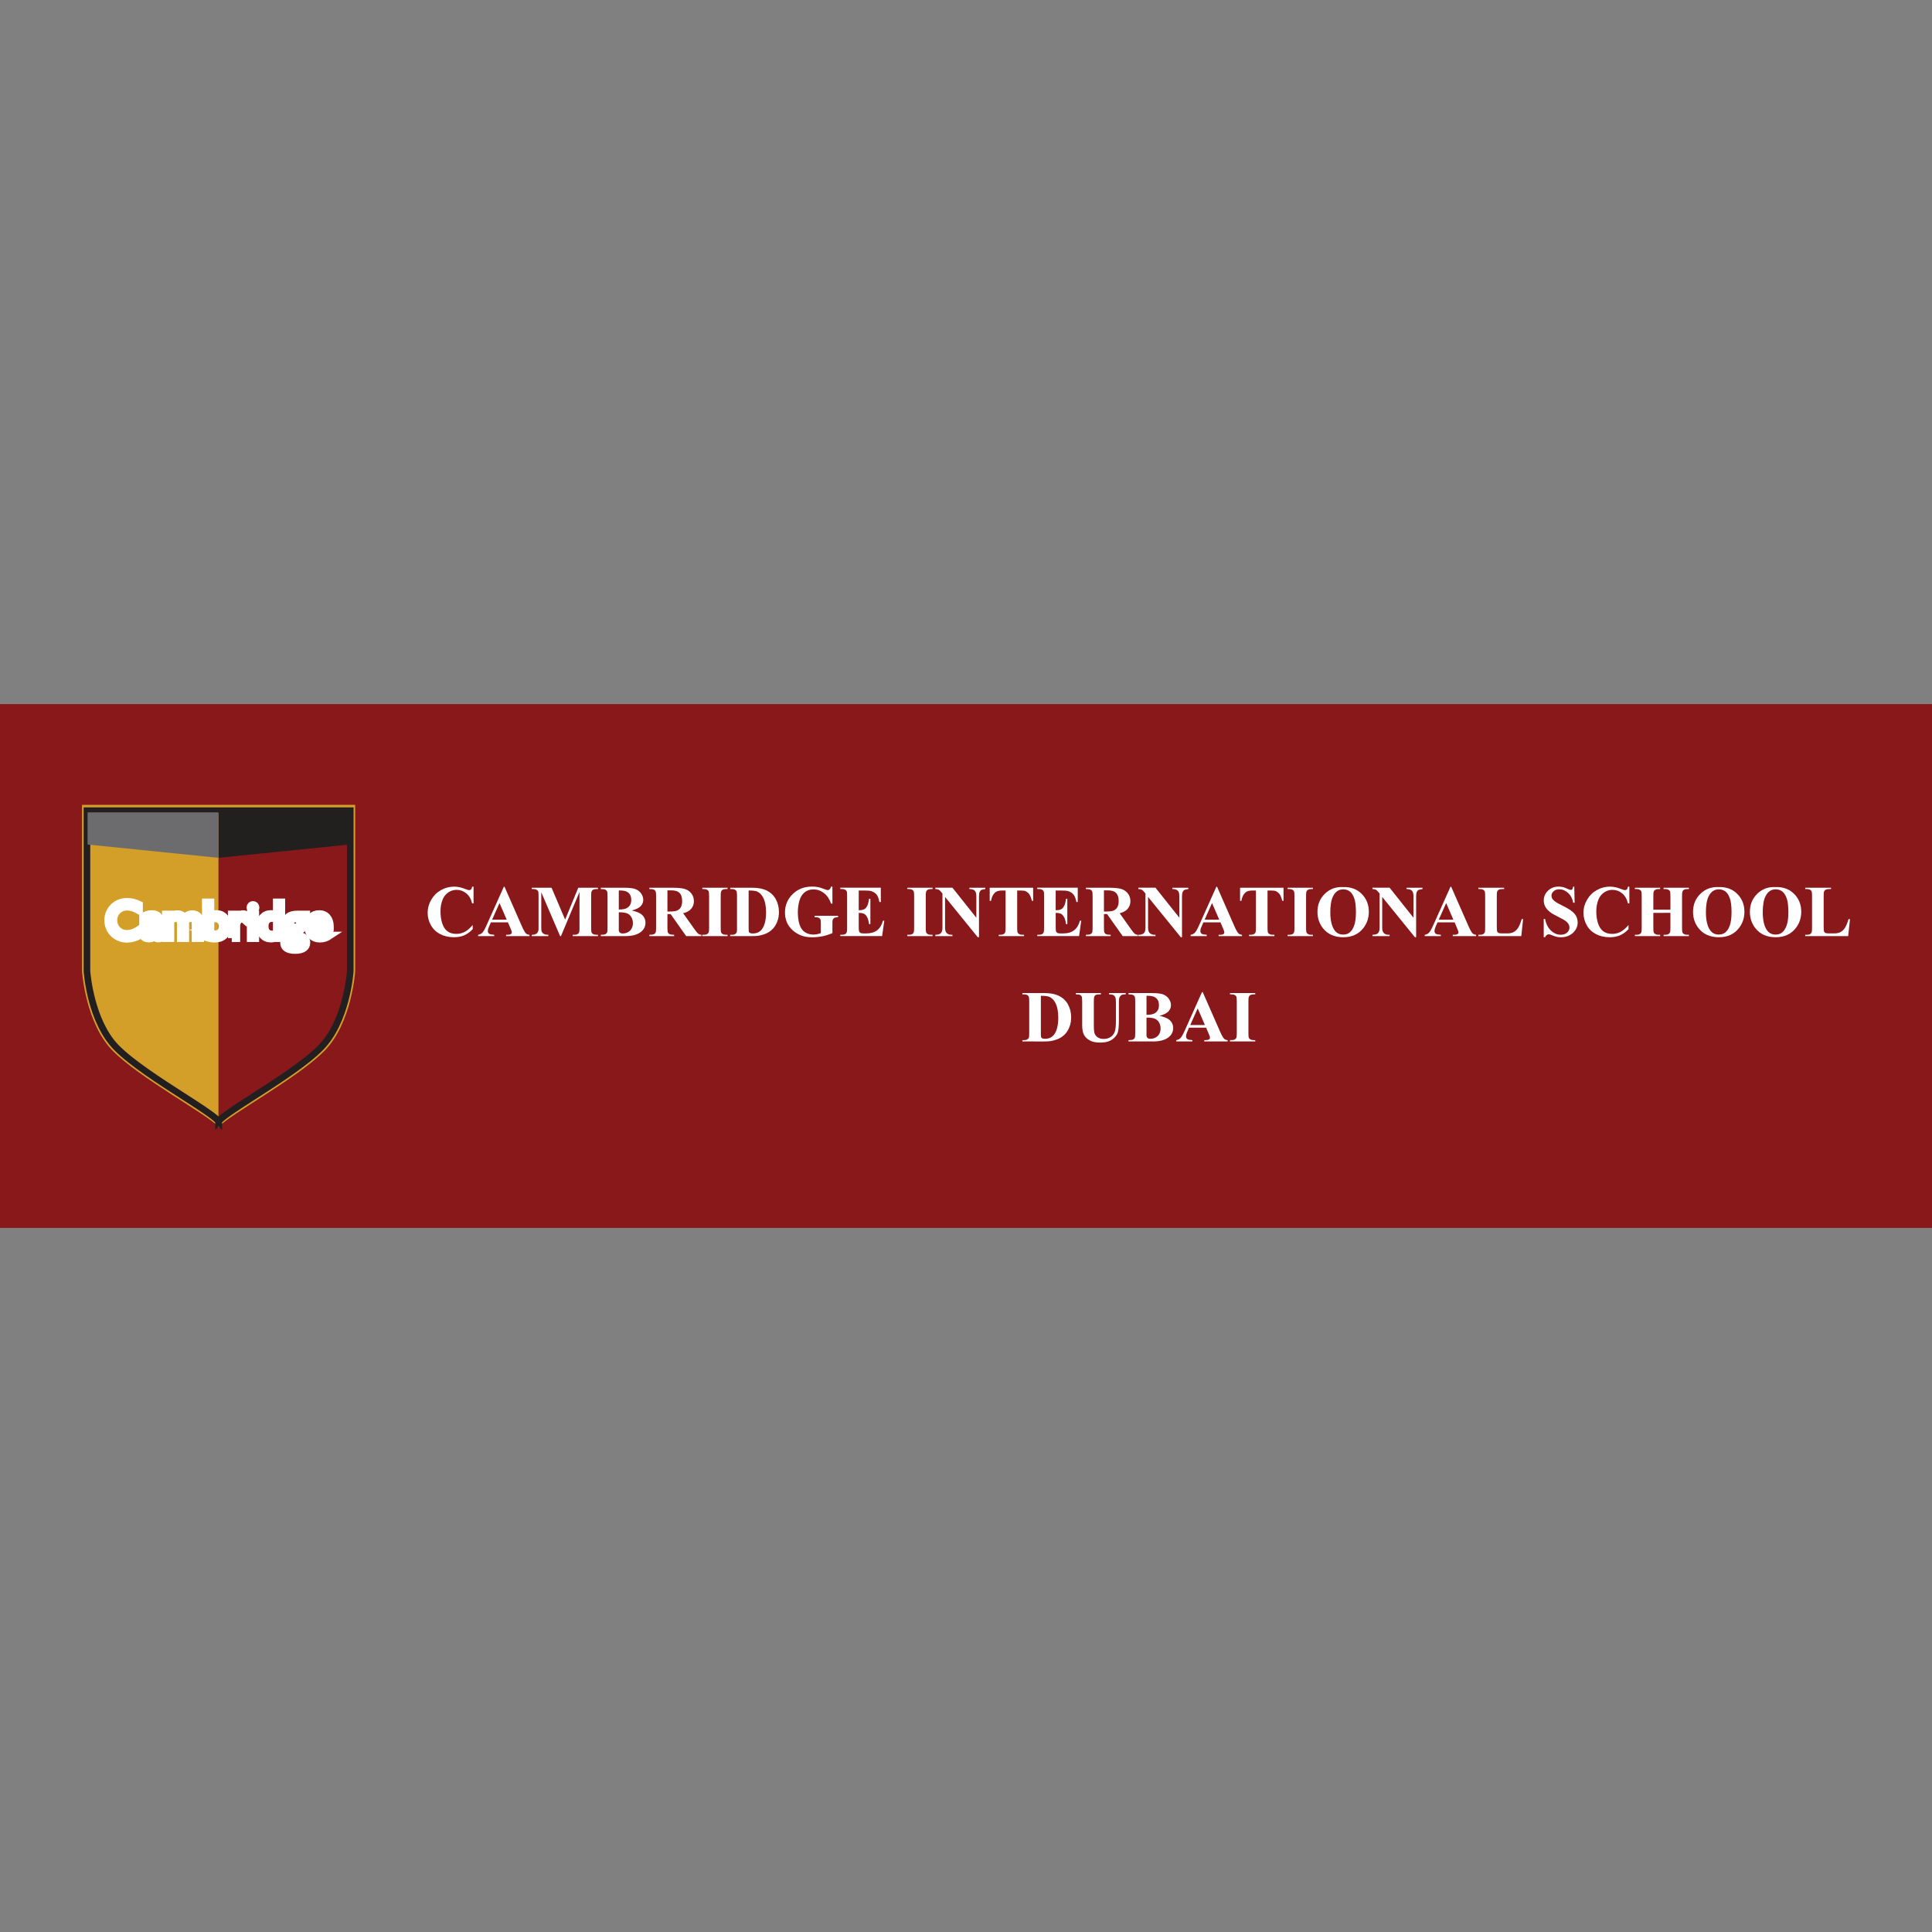<?xml version="1.0" encoding="utf-8"?>
<!-- Generator: Adobe Illustrator 16.0.0, SVG Export Plug-In . SVG Version: 6.00 Build 0)  -->
<!DOCTYPE svg PUBLIC "-//W3C//DTD SVG 1.1//EN" "http://www.w3.org/Graphics/SVG/1.1/DTD/svg11.dtd">
<svg version="1.1" id="Layer_1" xmlns="http://www.w3.org/2000/svg" xmlns:xlink="http://www.w3.org/1999/xlink" x="0px" y="0px"
	 width="250px" height="250px" viewBox="0 0 250 250" enable-background="new 0 0 250 250" xml:space="preserve">
<rect x="0" y="0" width="250" height="250" fill="#808080" stroke="none"/>
<g>
	<rect y="91.112" fill="#89181B" width="250" height="67.776"/>
	<g>
		<g>
			<g>
				<path fill="#FFFFFF" d="M61.276,114.729v2.171h-0.18c-0.135-0.566-0.389-1-0.759-1.302c-0.369-0.302-0.786-0.452-1.254-0.452
					c-0.391,0-0.75,0.112-1.076,0.336c-0.326,0.226-0.564,0.521-0.717,0.883c-0.192,0.464-0.29,0.983-0.29,1.552
					c0,0.56,0.071,1.071,0.212,1.531c0.143,0.459,0.364,0.807,0.665,1.042c0.301,0.236,0.694,0.354,1.173,0.354
					c0.395,0,0.754-0.088,1.083-0.259c0.328-0.174,0.673-0.469,1.036-0.89v0.538c-0.35,0.366-0.715,0.633-1.096,0.797
					c-0.379,0.164-0.824,0.248-1.331,0.248c-0.669,0-1.262-0.133-1.78-0.402c-0.521-0.269-0.919-0.652-1.202-1.154
					c-0.281-0.502-0.421-1.036-0.421-1.602c0-0.598,0.154-1.164,0.466-1.7c0.314-0.536,0.736-0.95,1.267-1.247
					c0.531-0.295,1.095-0.443,1.692-0.443c0.44,0,0.904,0.095,1.395,0.286c0.282,0.112,0.463,0.167,0.539,0.167
					c0.1,0,0.185-0.033,0.258-0.107c0.072-0.074,0.12-0.188,0.141-0.345H61.276z"/>
				<path fill="#FFFFFF" d="M65.728,119.352h-2.212l-0.262,0.609c-0.088,0.202-0.131,0.371-0.131,0.502
					c0,0.176,0.071,0.305,0.212,0.388c0.083,0.05,0.288,0.086,0.614,0.112v0.169h-2.082v-0.169c0.226-0.033,0.408-0.128,0.556-0.278
					c0.144-0.155,0.321-0.469,0.533-0.945l2.24-4.997h0.088l2.257,5.134c0.217,0.486,0.393,0.793,0.53,0.919
					c0.107,0.098,0.254,0.15,0.444,0.167v0.169h-3.029v-0.169h0.124c0.243,0,0.415-0.033,0.515-0.102
					c0.067-0.048,0.1-0.119,0.1-0.212c0-0.055-0.007-0.112-0.026-0.171c-0.006-0.029-0.052-0.143-0.138-0.345L65.728,119.352z
					 M65.57,119.009l-0.934-2.154l-0.959,2.154H65.57z"/>
				<path fill="#FFFFFF" d="M73.129,119.001l1.698-4.129h2.549v0.171h-0.203c-0.185,0-0.332,0.033-0.444,0.097
					c-0.074,0.043-0.138,0.117-0.183,0.217c-0.035,0.074-0.051,0.267-0.051,0.576v4.13c0,0.319,0.016,0.519,0.051,0.6
					c0.033,0.081,0.102,0.15,0.207,0.209c0.104,0.06,0.244,0.09,0.42,0.09h0.203v0.169h-3.268v-0.169h0.202
					c0.185,0,0.331-0.031,0.442-0.098c0.076-0.042,0.14-0.116,0.186-0.221c0.033-0.074,0.049-0.269,0.049-0.581v-4.642l-2.397,5.71
					h-0.112l-2.438-5.67v4.411c0,0.307,0.007,0.497,0.022,0.569c0.04,0.152,0.128,0.278,0.261,0.376
					c0.134,0.095,0.346,0.145,0.631,0.145v0.169h-2.143v-0.169h0.064c0.139,0.002,0.267-0.021,0.389-0.066
					c0.12-0.05,0.21-0.112,0.271-0.193c0.063-0.079,0.11-0.193,0.146-0.338c0.005-0.034,0.007-0.19,0.007-0.469v-3.963
					c0-0.314-0.015-0.514-0.05-0.593s-0.104-0.147-0.207-0.207c-0.104-0.06-0.245-0.09-0.421-0.09h-0.198v-0.171h2.56
					L73.129,119.001z"/>
				<path fill="#FFFFFF" d="M81.754,117.814c0.594,0.138,1.01,0.307,1.249,0.504c0.346,0.279,0.52,0.641,0.52,1.088
					c0,0.471-0.19,0.862-0.569,1.169c-0.467,0.371-1.14,0.557-2.026,0.557h-3.182v-0.169c0.289,0,0.485-0.028,0.588-0.081
					c0.104-0.055,0.176-0.124,0.218-0.211c0.042-0.083,0.063-0.298,0.063-0.636v-4.063c0-0.338-0.021-0.552-0.063-0.638
					c-0.042-0.088-0.115-0.159-0.22-0.212c-0.105-0.052-0.3-0.078-0.586-0.078v-0.171h3.002c0.718,0,1.225,0.064,1.523,0.192
					c0.299,0.126,0.533,0.319,0.707,0.571c0.172,0.255,0.259,0.524,0.259,0.812c0,0.3-0.111,0.571-0.328,0.804
					C82.687,117.488,82.305,117.676,81.754,117.814z M80.072,118.049v2.009l-0.005,0.229c0,0.167,0.044,0.292,0.127,0.378
					c0.085,0.083,0.211,0.126,0.376,0.126c0.248,0,0.474-0.055,0.683-0.164c0.207-0.109,0.366-0.267,0.477-0.474
					c0.111-0.209,0.167-0.44,0.167-0.695c0-0.295-0.068-0.554-0.203-0.788c-0.138-0.233-0.323-0.395-0.559-0.488
					C80.896,118.09,80.544,118.045,80.072,118.049z M80.072,117.69c0.437,0,0.76-0.05,0.967-0.147
					c0.208-0.1,0.367-0.238,0.479-0.417c0.11-0.179,0.165-0.407,0.165-0.683c0-0.276-0.053-0.505-0.162-0.681
					c-0.109-0.179-0.267-0.312-0.469-0.405c-0.204-0.093-0.53-0.138-0.979-0.133V117.69z"/>
				<path fill="#FFFFFF" d="M86.365,118.28v1.754c0,0.338,0.021,0.552,0.063,0.64c0.04,0.086,0.114,0.157,0.219,0.209
					c0.103,0.05,0.3,0.079,0.586,0.079v0.169h-3.204v-0.169c0.289,0,0.485-0.028,0.589-0.081c0.103-0.055,0.175-0.124,0.216-0.211
					c0.043-0.083,0.064-0.298,0.064-0.636v-4.063c0-0.338-0.021-0.552-0.064-0.638c-0.041-0.088-0.114-0.159-0.218-0.212
					c-0.106-0.052-0.302-0.078-0.587-0.078v-0.171h2.907c0.759,0,1.313,0.052,1.663,0.157c0.352,0.105,0.638,0.3,0.859,0.581
					c0.223,0.281,0.332,0.612,0.332,0.99c0,0.461-0.166,0.842-0.498,1.145c-0.213,0.19-0.511,0.336-0.893,0.429l1.507,2.119
					c0.196,0.276,0.337,0.445,0.42,0.514c0.126,0.096,0.271,0.148,0.438,0.157v0.169h-1.971l-2.018-2.852H86.365z M86.365,115.21
					v2.742h0.264c0.427,0,0.747-0.038,0.961-0.117c0.21-0.079,0.379-0.222,0.5-0.426s0.181-0.471,0.181-0.8
					c0-0.479-0.109-0.831-0.333-1.059c-0.224-0.226-0.583-0.34-1.078-0.34H86.365z"/>
				<path fill="#FFFFFF" d="M94.146,120.963v0.169h-3.273v-0.169h0.206c0.183,0,0.327-0.031,0.439-0.098
					c0.081-0.042,0.141-0.116,0.185-0.221c0.034-0.074,0.053-0.269,0.053-0.581v-4.121c0-0.319-0.019-0.519-0.053-0.6
					c-0.033-0.079-0.103-0.15-0.206-0.209c-0.103-0.06-0.24-0.09-0.418-0.09h-0.206v-0.171h3.273v0.171h-0.21
					c-0.181,0-0.326,0.033-0.438,0.097c-0.08,0.043-0.143,0.117-0.189,0.222c-0.033,0.074-0.051,0.267-0.051,0.581v4.121
					c0,0.319,0.018,0.519,0.055,0.6c0.034,0.081,0.103,0.15,0.207,0.209c0.103,0.06,0.242,0.09,0.416,0.09H94.146z"/>
				<path fill="#FFFFFF" d="M94.485,121.132v-0.169h0.209c0.182,0,0.322-0.028,0.418-0.085c0.097-0.057,0.169-0.133,0.214-0.233
					c0.028-0.064,0.043-0.259,0.043-0.581v-4.121c0-0.319-0.02-0.519-0.05-0.6c-0.036-0.079-0.104-0.15-0.207-0.209
					c-0.105-0.06-0.243-0.09-0.418-0.09h-0.209v-0.171h2.804c0.748,0,1.35,0.102,1.804,0.305c0.559,0.25,0.979,0.628,1.268,1.13
					c0.288,0.507,0.434,1.078,0.434,1.714c0,0.44-0.071,0.847-0.214,1.216c-0.142,0.371-0.324,0.678-0.548,0.919
					c-0.226,0.243-0.486,0.436-0.778,0.583c-0.296,0.145-0.653,0.259-1.079,0.34c-0.188,0.036-0.482,0.052-0.886,0.052H94.485z
					 M96.873,115.229v4.884c0,0.259,0.012,0.417,0.038,0.474c0.022,0.06,0.064,0.105,0.124,0.136
					c0.082,0.045,0.202,0.069,0.36,0.069c0.515,0,0.906-0.174,1.176-0.526c0.37-0.474,0.556-1.209,0.556-2.207
					c0-0.805-0.126-1.445-0.381-1.926c-0.198-0.376-0.457-0.631-0.77-0.766C97.756,115.271,97.388,115.224,96.873,115.229z"/>
				<path fill="#FFFFFF" d="M107.713,114.729v2.207h-0.169c-0.207-0.602-0.517-1.062-0.928-1.376
					c-0.415-0.314-0.864-0.471-1.354-0.471c-0.467,0-0.857,0.133-1.167,0.395c-0.312,0.264-0.53,0.631-0.661,1.102
					c-0.129,0.472-0.193,0.955-0.193,1.45c0,0.6,0.07,1.126,0.212,1.581c0.143,0.45,0.371,0.783,0.686,0.995s0.69,0.321,1.124,0.321
					c0.152,0,0.306-0.019,0.464-0.05c0.159-0.033,0.321-0.078,0.489-0.14v-1.302c0-0.245-0.018-0.407-0.053-0.479
					c-0.032-0.071-0.104-0.138-0.209-0.197c-0.107-0.057-0.234-0.086-0.387-0.086h-0.161v-0.171h3.043v0.171
					c-0.23,0.015-0.393,0.045-0.48,0.093c-0.093,0.05-0.163,0.128-0.214,0.238c-0.026,0.06-0.041,0.202-0.041,0.431v1.302
					c-0.399,0.178-0.816,0.312-1.247,0.402c-0.434,0.09-0.881,0.138-1.346,0.138c-0.594,0-1.088-0.081-1.48-0.243
					c-0.394-0.162-0.739-0.374-1.039-0.638c-0.3-0.262-0.533-0.56-0.704-0.888c-0.215-0.426-0.322-0.899-0.322-1.428
					c0-0.94,0.331-1.735,0.993-2.385c0.66-0.65,1.492-0.976,2.496-0.976c0.313,0,0.591,0.026,0.841,0.074
					c0.136,0.026,0.354,0.095,0.656,0.212c0.305,0.114,0.485,0.171,0.541,0.171c0.086,0,0.164-0.031,0.238-0.093
					c0.073-0.064,0.142-0.183,0.204-0.359H107.713z"/>
				<path fill="#FFFFFF" d="M111.12,115.233v2.547h0.125c0.397,0,0.686-0.124,0.864-0.374c0.179-0.248,0.293-0.616,0.341-1.102
					h0.176v3.278h-0.176c-0.035-0.357-0.113-0.65-0.233-0.878c-0.117-0.229-0.255-0.381-0.412-0.459s-0.386-0.117-0.685-0.117v1.764
					c0,0.345,0.016,0.554,0.046,0.63c0.029,0.079,0.082,0.141,0.163,0.19c0.079,0.05,0.209,0.074,0.388,0.074h0.374
					c0.585,0,1.052-0.136,1.406-0.405c0.352-0.271,0.604-0.686,0.757-1.238h0.174l-0.283,1.987h-5.41v-0.169h0.207
					c0.184,0,0.328-0.031,0.44-0.098c0.078-0.042,0.139-0.116,0.185-0.221c0.032-0.074,0.051-0.269,0.051-0.581v-4.121
					c0-0.283-0.01-0.457-0.024-0.521c-0.031-0.107-0.087-0.19-0.171-0.25c-0.119-0.086-0.277-0.128-0.48-0.128h-0.207v-0.171h5.241
					v1.852h-0.178c-0.089-0.452-0.213-0.776-0.376-0.974c-0.161-0.197-0.389-0.343-0.684-0.436
					c-0.174-0.055-0.498-0.081-0.972-0.081H111.12z"/>
				<path fill="#FFFFFF" d="M120.679,120.963v0.169h-3.274v-0.169h0.206c0.184,0,0.33-0.031,0.44-0.098
					c0.081-0.042,0.142-0.116,0.185-0.221c0.034-0.074,0.051-0.269,0.051-0.581v-4.121c0-0.319-0.017-0.519-0.051-0.6
					c-0.034-0.079-0.104-0.15-0.205-0.209c-0.104-0.06-0.241-0.09-0.42-0.09h-0.206v-0.171h3.274v0.171h-0.21
					c-0.181,0-0.327,0.033-0.438,0.097c-0.078,0.043-0.142,0.117-0.189,0.222c-0.031,0.074-0.049,0.267-0.049,0.581v4.121
					c0,0.319,0.018,0.519,0.053,0.6c0.034,0.081,0.104,0.15,0.207,0.209c0.104,0.06,0.243,0.09,0.417,0.09H120.679z"/>
				<path fill="#FFFFFF" d="M123.248,114.872l3.091,3.884v-2.692c0-0.376-0.055-0.631-0.162-0.762
					c-0.149-0.179-0.396-0.264-0.743-0.259v-0.171h2.066v0.171c-0.264,0.036-0.441,0.078-0.531,0.133
					c-0.091,0.052-0.162,0.14-0.213,0.262c-0.051,0.121-0.076,0.331-0.076,0.626v5.213h-0.157l-4.233-5.213v3.98
					c0,0.359,0.082,0.602,0.247,0.728c0.163,0.129,0.354,0.19,0.565,0.19h0.146v0.169h-2.22v-0.169
					c0.346-0.002,0.586-0.074,0.72-0.214c0.136-0.138,0.204-0.374,0.204-0.705v-4.418l-0.134-0.167
					c-0.133-0.167-0.25-0.276-0.351-0.329c-0.102-0.052-0.249-0.081-0.439-0.088v-0.171H123.248z"/>
				<path fill="#FFFFFF" d="M133.687,114.872v1.694h-0.164c-0.099-0.39-0.208-0.671-0.328-0.842
					c-0.119-0.171-0.284-0.307-0.495-0.41c-0.117-0.055-0.32-0.081-0.612-0.081h-0.466v4.83c0,0.319,0.017,0.519,0.052,0.6
					c0.036,0.081,0.105,0.15,0.207,0.209c0.105,0.06,0.244,0.09,0.424,0.09h0.207v0.169h-3.277v-0.169h0.207
					c0.181,0,0.328-0.031,0.438-0.098c0.081-0.042,0.145-0.116,0.192-0.221c0.032-0.074,0.049-0.269,0.049-0.581v-4.83h-0.45
					c-0.424,0-0.729,0.088-0.921,0.267c-0.267,0.25-0.436,0.605-0.507,1.066h-0.176v-1.694H133.687z"/>
				<path fill="#FFFFFF" d="M136.605,115.233v2.547h0.125c0.398,0,0.687-0.124,0.862-0.374c0.18-0.248,0.295-0.616,0.344-1.102
					h0.174v3.278h-0.174c-0.036-0.357-0.115-0.65-0.234-0.878s-0.256-0.381-0.414-0.459c-0.157-0.079-0.383-0.117-0.683-0.117v1.764
					c0,0.345,0.015,0.554,0.045,0.63c0.029,0.079,0.083,0.141,0.164,0.19c0.079,0.05,0.21,0.074,0.388,0.074h0.374
					c0.586,0,1.052-0.136,1.405-0.405c0.353-0.271,0.605-0.686,0.76-1.238h0.17l-0.28,1.987h-5.413v-0.169h0.209
					c0.182,0,0.329-0.031,0.439-0.098c0.079-0.042,0.14-0.116,0.185-0.221c0.033-0.074,0.05-0.269,0.05-0.581v-4.121
					c0-0.283-0.007-0.457-0.023-0.521c-0.03-0.107-0.087-0.19-0.169-0.25c-0.118-0.086-0.278-0.128-0.481-0.128h-0.209v-0.171h5.241
					v1.852h-0.176c-0.088-0.452-0.215-0.776-0.376-0.974c-0.162-0.197-0.389-0.343-0.686-0.436
					c-0.172-0.055-0.495-0.081-0.971-0.081H136.605z"/>
				<path fill="#FFFFFF" d="M142.849,118.28v1.754c0,0.338,0.021,0.552,0.062,0.64c0.043,0.086,0.116,0.157,0.221,0.209
					c0.104,0.05,0.3,0.079,0.587,0.079v0.169h-3.205v-0.169c0.289,0,0.484-0.028,0.589-0.081c0.103-0.055,0.175-0.124,0.217-0.211
					c0.041-0.083,0.063-0.298,0.063-0.636v-4.063c0-0.338-0.021-0.552-0.063-0.638c-0.042-0.088-0.114-0.159-0.219-0.212
					c-0.105-0.052-0.301-0.078-0.587-0.078v-0.171h2.907c0.758,0,1.312,0.052,1.664,0.157c0.35,0.105,0.638,0.3,0.856,0.581
					c0.224,0.281,0.332,0.612,0.332,0.99c0,0.461-0.164,0.842-0.496,1.145c-0.212,0.19-0.511,0.336-0.893,0.429l1.507,2.119
					c0.195,0.276,0.336,0.445,0.42,0.514c0.125,0.096,0.271,0.148,0.438,0.157v0.169h-1.973l-2.018-2.852H142.849z M142.849,115.21
					v2.742h0.262c0.429,0,0.75-0.038,0.963-0.117c0.211-0.079,0.377-0.222,0.5-0.426c0.122-0.205,0.182-0.471,0.182-0.8
					c0-0.479-0.111-0.831-0.333-1.059c-0.224-0.226-0.584-0.34-1.079-0.34H142.849z"/>
				<path fill="#FFFFFF" d="M149.52,114.872l3.09,3.884v-2.692c0-0.376-0.055-0.631-0.161-0.762
					c-0.149-0.179-0.397-0.264-0.744-0.259v-0.171h2.067v0.171c-0.264,0.036-0.441,0.078-0.533,0.133
					c-0.091,0.052-0.161,0.14-0.212,0.262c-0.051,0.121-0.076,0.331-0.076,0.626v5.213h-0.156l-4.235-5.213v3.98
					c0,0.359,0.082,0.602,0.248,0.728c0.164,0.129,0.354,0.19,0.566,0.19h0.146v0.169h-2.22v-0.169
					c0.343-0.002,0.583-0.074,0.719-0.214c0.137-0.138,0.205-0.374,0.205-0.705v-4.418l-0.135-0.167
					c-0.132-0.167-0.249-0.276-0.352-0.329c-0.1-0.052-0.247-0.081-0.438-0.088v-0.171H149.52z"/>
				<path fill="#FFFFFF" d="M157.928,119.352h-2.211l-0.262,0.609c-0.089,0.202-0.131,0.371-0.131,0.502
					c0,0.176,0.071,0.305,0.211,0.388c0.084,0.05,0.288,0.086,0.614,0.112v0.169h-2.081v-0.169c0.225-0.033,0.408-0.128,0.553-0.278
					c0.146-0.155,0.324-0.469,0.536-0.945l2.24-4.997h0.088l2.256,5.134c0.215,0.486,0.394,0.793,0.531,0.919
					c0.104,0.098,0.252,0.15,0.442,0.167v0.169h-3.027v-0.169h0.124c0.243,0,0.414-0.033,0.512-0.102
					c0.068-0.048,0.103-0.119,0.103-0.212c0-0.055-0.009-0.112-0.028-0.171c-0.006-0.029-0.052-0.143-0.137-0.345L157.928,119.352z
					 M157.771,119.009l-0.933-2.154l-0.961,2.154H157.771z"/>
				<path fill="#FFFFFF" d="M166.085,114.872v1.694h-0.165c-0.099-0.39-0.209-0.671-0.327-0.842
					c-0.121-0.171-0.286-0.307-0.495-0.41c-0.117-0.055-0.321-0.081-0.613-0.081h-0.468v4.83c0,0.319,0.019,0.519,0.053,0.6
					c0.038,0.081,0.104,0.15,0.209,0.209c0.103,0.06,0.243,0.09,0.422,0.09h0.207v0.169h-3.277v-0.169h0.208
					c0.182,0,0.329-0.031,0.438-0.098c0.08-0.042,0.143-0.116,0.19-0.221c0.032-0.074,0.05-0.269,0.05-0.581v-4.83h-0.452
					c-0.422,0-0.729,0.088-0.919,0.267c-0.268,0.25-0.438,0.605-0.507,1.066h-0.176v-1.694H166.085z"/>
				<path fill="#FFFFFF" d="M169.889,120.963v0.169h-3.272v-0.169h0.208c0.182,0,0.327-0.031,0.439-0.098
					c0.078-0.042,0.14-0.116,0.185-0.221c0.034-0.074,0.051-0.269,0.051-0.581v-4.121c0-0.319-0.017-0.519-0.051-0.6
					c-0.035-0.079-0.103-0.15-0.206-0.209c-0.103-0.06-0.243-0.09-0.418-0.09h-0.208v-0.171h3.272v0.171h-0.206
					c-0.182,0-0.327,0.033-0.438,0.097c-0.081,0.043-0.144,0.117-0.188,0.222c-0.036,0.074-0.053,0.267-0.053,0.581v4.121
					c0,0.319,0.019,0.519,0.053,0.6c0.037,0.081,0.107,0.15,0.21,0.209c0.102,0.06,0.242,0.09,0.417,0.09H169.889z"/>
				<path fill="#FFFFFF" d="M173.759,114.784c0.998-0.036,1.807,0.255,2.433,0.874c0.622,0.619,0.934,1.393,0.934,2.323
					c0,0.792-0.233,1.493-0.697,2.097c-0.617,0.8-1.485,1.2-2.607,1.2c-1.128,0-1.999-0.383-2.615-1.145
					c-0.485-0.604-0.729-1.319-0.729-2.147c0-0.931,0.316-1.705,0.948-2.326C172.059,115.041,172.836,114.748,173.759,114.784z
					 M173.813,115.079c-0.572,0-1.008,0.295-1.307,0.878c-0.242,0.481-0.365,1.171-0.365,2.069c0,1.069,0.189,1.859,0.565,2.368
					c0.261,0.357,0.629,0.538,1.099,0.538c0.317,0,0.582-0.079,0.794-0.233c0.271-0.197,0.481-0.512,0.632-0.942
					c0.151-0.433,0.226-0.998,0.226-1.692c0-0.829-0.076-1.45-0.229-1.859c-0.154-0.409-0.35-0.7-0.59-0.871
					C174.399,115.165,174.126,115.079,173.813,115.079z"/>
				<path fill="#FFFFFF" d="M179.817,114.872l3.087,3.884v-2.692c0-0.376-0.053-0.631-0.161-0.762
					c-0.148-0.179-0.396-0.264-0.743-0.259v-0.171h2.068v0.171c-0.265,0.036-0.443,0.078-0.533,0.133
					c-0.091,0.052-0.162,0.14-0.212,0.262c-0.051,0.121-0.076,0.331-0.076,0.626v5.213h-0.157l-4.234-5.213v3.98
					c0,0.359,0.081,0.602,0.247,0.728c0.165,0.129,0.353,0.19,0.565,0.19h0.149v0.169h-2.223v-0.169
					c0.346-0.002,0.585-0.074,0.721-0.214c0.136-0.138,0.204-0.374,0.204-0.705v-4.418l-0.136-0.167
					c-0.131-0.167-0.247-0.276-0.35-0.329s-0.249-0.081-0.439-0.088v-0.171H179.817z"/>
				<path fill="#FFFFFF" d="M188.225,119.352h-2.212l-0.264,0.609c-0.086,0.202-0.129,0.371-0.129,0.502
					c0,0.176,0.07,0.305,0.212,0.388c0.083,0.05,0.288,0.086,0.614,0.112v0.169h-2.083v-0.169c0.227-0.033,0.409-0.128,0.555-0.278
					c0.146-0.155,0.322-0.469,0.535-0.945l2.239-4.997h0.089l2.257,5.134c0.215,0.486,0.393,0.793,0.53,0.919
					c0.105,0.098,0.253,0.15,0.443,0.167v0.169h-3.028v-0.169h0.124c0.243,0,0.414-0.033,0.513-0.102
					c0.068-0.048,0.102-0.119,0.102-0.212c0-0.055-0.009-0.112-0.028-0.171c-0.005-0.029-0.05-0.143-0.137-0.345L188.225,119.352z
					 M188.067,119.009l-0.935-2.154l-0.96,2.154H188.067z"/>
				<path fill="#FFFFFF" d="M197.089,118.935l-0.236,2.197h-5.558v-0.169h0.208c0.18,0,0.325-0.031,0.437-0.098
					c0.081-0.042,0.141-0.116,0.185-0.221c0.035-0.074,0.053-0.269,0.053-0.581v-4.121c0-0.319-0.018-0.519-0.053-0.6
					c-0.033-0.079-0.101-0.15-0.206-0.209c-0.102-0.06-0.24-0.09-0.415-0.09h-0.208v-0.171h3.337v0.171h-0.272
					c-0.182,0-0.327,0.033-0.438,0.097c-0.081,0.043-0.145,0.117-0.19,0.222c-0.034,0.074-0.049,0.267-0.049,0.581v3.989
					c0,0.322,0.018,0.524,0.055,0.612c0.035,0.088,0.108,0.155,0.216,0.198c0.076,0.026,0.263,0.041,0.56,0.041h0.521
					c0.331,0,0.609-0.057,0.829-0.176c0.223-0.117,0.415-0.3,0.578-0.552c0.159-0.252,0.313-0.626,0.459-1.119H197.089z"/>
				<path fill="#FFFFFF" d="M203.708,114.729l0.051,2.087h-0.188c-0.089-0.523-0.31-0.942-0.657-1.264
					c-0.353-0.317-0.726-0.476-1.135-0.476c-0.314,0-0.563,0.083-0.746,0.252c-0.182,0.167-0.273,0.359-0.273,0.578
					c0,0.138,0.032,0.262,0.097,0.369c0.089,0.145,0.231,0.288,0.43,0.428c0.145,0.103,0.479,0.283,1.002,0.541
					c0.733,0.359,1.226,0.702,1.48,1.021s0.381,0.686,0.381,1.097c0,0.526-0.205,0.976-0.614,1.352
					c-0.407,0.378-0.926,0.566-1.553,0.566c-0.196,0-0.383-0.021-0.559-0.059c-0.175-0.043-0.396-0.117-0.662-0.229
					c-0.146-0.062-0.269-0.093-0.361-0.093c-0.081,0-0.167,0.031-0.255,0.093c-0.089,0.062-0.162,0.157-0.217,0.283h-0.171v-2.364
					h0.171c0.135,0.664,0.396,1.171,0.781,1.521c0.387,0.35,0.805,0.523,1.252,0.523c0.343,0,0.617-0.095,0.823-0.281
					c0.202-0.188,0.305-0.407,0.305-0.657c0-0.147-0.038-0.291-0.116-0.429c-0.079-0.14-0.197-0.271-0.358-0.395
					c-0.161-0.126-0.441-0.288-0.851-0.488c-0.569-0.281-0.979-0.517-1.228-0.714c-0.249-0.197-0.441-0.419-0.574-0.662
					c-0.134-0.243-0.2-0.509-0.2-0.802c0-0.5,0.182-0.923,0.549-1.273c0.365-0.352,0.827-0.528,1.384-0.528
					c0.205,0,0.402,0.026,0.593,0.074c0.146,0.038,0.321,0.107,0.528,0.207c0.207,0.098,0.353,0.147,0.436,0.147
					c0.081,0,0.143-0.023,0.189-0.071c0.048-0.05,0.092-0.169,0.13-0.357H203.708z"/>
				<path fill="#FFFFFF" d="M210.837,114.729v2.171h-0.179c-0.136-0.566-0.39-1-0.757-1.302c-0.371-0.302-0.789-0.452-1.257-0.452
					c-0.391,0-0.75,0.112-1.075,0.336c-0.326,0.226-0.565,0.521-0.717,0.883c-0.194,0.464-0.292,0.983-0.292,1.552
					c0,0.56,0.073,1.071,0.213,1.531c0.144,0.459,0.364,0.807,0.667,1.042c0.301,0.236,0.69,0.354,1.172,0.354
					c0.394,0,0.755-0.088,1.082-0.259c0.328-0.174,0.671-0.469,1.035-0.89v0.538c-0.35,0.366-0.715,0.633-1.095,0.797
					c-0.38,0.164-0.823,0.248-1.333,0.248c-0.667,0-1.262-0.133-1.779-0.402s-0.92-0.652-1.2-1.154
					c-0.281-0.502-0.423-1.036-0.423-1.602c0-0.598,0.156-1.164,0.47-1.7c0.313-0.536,0.733-0.95,1.265-1.247
					c0.53-0.295,1.095-0.443,1.692-0.443c0.438,0,0.904,0.095,1.395,0.286c0.282,0.112,0.462,0.167,0.539,0.167
					c0.099,0,0.185-0.033,0.256-0.107c0.074-0.074,0.119-0.188,0.143-0.345H210.837z"/>
				<path fill="#FFFFFF" d="M213.94,118.124v1.94c0,0.319,0.019,0.519,0.053,0.6c0.036,0.081,0.104,0.15,0.21,0.209
					c0.1,0.06,0.24,0.09,0.414,0.09h0.209v0.169h-3.272v-0.169h0.207c0.181,0,0.328-0.031,0.439-0.098
					c0.079-0.042,0.14-0.116,0.184-0.221c0.034-0.074,0.051-0.269,0.051-0.581v-4.121c0-0.319-0.017-0.519-0.051-0.6
					c-0.033-0.079-0.102-0.15-0.205-0.209s-0.242-0.09-0.418-0.09h-0.207v-0.171h3.272v0.171h-0.209
					c-0.179,0-0.326,0.033-0.436,0.097c-0.081,0.043-0.145,0.117-0.19,0.222c-0.033,0.074-0.051,0.267-0.051,0.581v1.773h2.211
					v-1.773c0-0.319-0.019-0.519-0.051-0.6c-0.034-0.079-0.102-0.15-0.208-0.209c-0.104-0.06-0.245-0.09-0.421-0.09h-0.202v-0.171
					h3.269v0.171h-0.202c-0.185,0-0.332,0.033-0.44,0.097c-0.078,0.043-0.144,0.117-0.188,0.222
					c-0.033,0.074-0.052,0.267-0.052,0.581v4.121c0,0.319,0.019,0.519,0.052,0.6c0.032,0.081,0.101,0.15,0.208,0.209
					c0.104,0.06,0.245,0.09,0.42,0.09h0.202v0.169h-3.269v-0.169h0.202c0.186,0,0.333-0.031,0.44-0.098
					c0.079-0.042,0.144-0.116,0.188-0.221c0.032-0.074,0.051-0.269,0.051-0.581v-1.94H213.94z"/>
				<path fill="#FFFFFF" d="M222.36,114.784c0.999-0.036,1.809,0.255,2.431,0.874c0.625,0.619,0.936,1.393,0.936,2.323
					c0,0.792-0.231,1.493-0.698,2.097c-0.614,0.8-1.483,1.2-2.606,1.2c-1.127,0-1.999-0.383-2.613-1.145
					c-0.486-0.604-0.731-1.319-0.731-2.147c0-0.931,0.317-1.705,0.95-2.326C220.659,115.041,221.438,114.748,222.36,114.784z
					 M222.417,115.079c-0.571,0-1.009,0.295-1.309,0.878c-0.243,0.481-0.364,1.171-0.364,2.069c0,1.069,0.188,1.859,0.563,2.368
					c0.262,0.357,0.629,0.538,1.1,0.538c0.317,0,0.584-0.079,0.794-0.233c0.271-0.197,0.481-0.512,0.635-0.942
					c0.148-0.433,0.225-0.998,0.225-1.692c0-0.829-0.078-1.45-0.231-1.859c-0.154-0.409-0.351-0.7-0.589-0.871
					C223.002,115.165,222.727,115.079,222.417,115.079z"/>
				<path fill="#FFFFFF" d="M229.715,114.784c0.998-0.036,1.81,0.255,2.431,0.874c0.623,0.619,0.936,1.393,0.936,2.323
					c0,0.792-0.233,1.493-0.697,2.097c-0.614,0.8-1.485,1.2-2.608,1.2c-1.127,0-1.998-0.383-2.613-1.145
					c-0.486-0.604-0.729-1.319-0.729-2.147c0-0.931,0.316-1.705,0.948-2.326C228.014,115.041,228.792,114.748,229.715,114.784z
					 M229.77,115.079c-0.571,0-1.007,0.295-1.306,0.878c-0.243,0.481-0.365,1.171-0.365,2.069c0,1.069,0.188,1.859,0.564,2.368
					c0.262,0.357,0.628,0.538,1.1,0.538c0.316,0,0.581-0.079,0.793-0.233c0.271-0.197,0.481-0.512,0.633-0.942
					c0.151-0.433,0.227-0.998,0.227-1.692c0-0.829-0.076-1.45-0.231-1.859c-0.154-0.409-0.35-0.7-0.59-0.871
					C230.357,115.165,230.082,115.079,229.77,115.079z"/>
				<path fill="#FFFFFF" d="M239.389,118.935l-0.237,2.197h-5.558v-0.169h0.208c0.18,0,0.326-0.031,0.438-0.098
					c0.081-0.042,0.141-0.116,0.184-0.221c0.033-0.074,0.052-0.269,0.052-0.581v-4.121c0-0.319-0.019-0.519-0.052-0.6
					c-0.032-0.079-0.102-0.15-0.205-0.209c-0.103-0.06-0.243-0.09-0.417-0.09h-0.208v-0.171h3.337v0.171h-0.272
					c-0.181,0-0.327,0.033-0.438,0.097c-0.081,0.043-0.143,0.117-0.189,0.222c-0.034,0.074-0.051,0.267-0.051,0.581v3.989
					c0,0.322,0.019,0.524,0.057,0.612c0.036,0.088,0.107,0.155,0.216,0.198c0.074,0.026,0.263,0.041,0.559,0.041h0.521
					c0.333,0,0.61-0.057,0.831-0.176c0.224-0.117,0.414-0.3,0.576-0.552c0.16-0.252,0.313-0.626,0.459-1.119H239.389z"/>
			</g>
			<g>
				<path fill="#FFFFFF" d="M132.298,134.762v-0.171h0.208c0.182,0,0.32-0.029,0.418-0.086c0.097-0.057,0.168-0.133,0.216-0.233
					c0.027-0.064,0.04-0.257,0.04-0.581v-4.118c0-0.322-0.017-0.519-0.05-0.603c-0.033-0.079-0.104-0.147-0.206-0.209
					c-0.103-0.06-0.241-0.09-0.418-0.09h-0.208v-0.169h2.803c0.748,0,1.35,0.1,1.805,0.305c0.56,0.25,0.98,0.626,1.269,1.13
					c0.287,0.505,0.431,1.076,0.431,1.714c0,0.44-0.069,0.845-0.212,1.214c-0.141,0.372-0.326,0.679-0.55,0.921
					c-0.224,0.24-0.483,0.436-0.778,0.581c-0.294,0.146-0.652,0.26-1.076,0.341c-0.188,0.036-0.484,0.055-0.888,0.055H132.298z
					 M134.687,128.856v4.884c0,0.26,0.011,0.419,0.036,0.476c0.023,0.06,0.065,0.103,0.123,0.133
					c0.086,0.048,0.204,0.072,0.362,0.072c0.512,0,0.904-0.176,1.176-0.529c0.37-0.474,0.555-1.209,0.555-2.207
					c0-0.804-0.126-1.445-0.379-1.925c-0.199-0.374-0.457-0.631-0.771-0.767C135.567,128.899,135.199,128.854,134.687,128.856z"/>
				<path fill="#FFFFFF" d="M139.224,128.501h3.231v0.169h-0.161c-0.243,0-0.409,0.026-0.5,0.079
					c-0.093,0.05-0.154,0.119-0.195,0.209c-0.038,0.088-0.058,0.312-0.058,0.669v3.066c0,0.562,0.043,0.931,0.128,1.111
					c0.085,0.183,0.223,0.333,0.418,0.452c0.192,0.122,0.438,0.181,0.733,0.181c0.34,0,0.626-0.076,0.866-0.229
					c0.238-0.152,0.417-0.362,0.534-0.631c0.118-0.267,0.178-0.733,0.178-1.397v-2.554c0-0.281-0.028-0.479-0.087-0.6
					c-0.059-0.121-0.132-0.202-0.222-0.25c-0.139-0.071-0.334-0.107-0.584-0.107v-0.169h2.163v0.169h-0.129
					c-0.176,0-0.323,0.036-0.439,0.107c-0.115,0.072-0.201,0.179-0.253,0.319c-0.04,0.097-0.062,0.276-0.062,0.531v2.378
					c0,0.735-0.048,1.266-0.143,1.592c-0.098,0.326-0.336,0.628-0.71,0.9c-0.376,0.273-0.889,0.412-1.538,0.412
					c-0.542,0-0.961-0.074-1.256-0.217c-0.404-0.197-0.688-0.45-0.854-0.757c-0.167-0.31-0.25-0.721-0.25-1.242v-3.066
					c0-0.359-0.02-0.583-0.06-0.671s-0.108-0.16-0.207-0.209c-0.099-0.055-0.279-0.079-0.545-0.076V128.501z"/>
				<path fill="#FFFFFF" d="M150.037,131.441c0.595,0.141,1.011,0.307,1.25,0.505c0.345,0.278,0.519,0.643,0.519,1.09
					c0,0.469-0.19,0.859-0.569,1.167c-0.466,0.374-1.14,0.56-2.026,0.56h-3.182v-0.171c0.288,0,0.486-0.026,0.588-0.079
					c0.105-0.055,0.177-0.126,0.218-0.212c0.042-0.086,0.063-0.297,0.063-0.638v-4.061c0-0.34-0.021-0.552-0.063-0.64
					c-0.041-0.088-0.115-0.16-0.22-0.212c-0.104-0.052-0.3-0.079-0.586-0.079v-0.169h3.002c0.718,0,1.225,0.064,1.523,0.19
					c0.299,0.128,0.533,0.319,0.707,0.574c0.173,0.252,0.26,0.523,0.26,0.809c0,0.302-0.11,0.571-0.329,0.807
					C150.973,131.117,150.587,131.303,150.037,131.441z M148.356,131.677v2.009l-0.006,0.231c0,0.165,0.044,0.291,0.129,0.376
					c0.083,0.086,0.21,0.129,0.375,0.129c0.247,0,0.474-0.057,0.681-0.167c0.207-0.107,0.369-0.267,0.479-0.474
					c0.11-0.207,0.166-0.44,0.166-0.695c0-0.293-0.067-0.555-0.204-0.788c-0.136-0.231-0.321-0.395-0.558-0.488
					C149.181,131.72,148.828,131.674,148.356,131.677z M148.356,131.317c0.436,0,0.759-0.05,0.967-0.147
					c0.207-0.1,0.366-0.238,0.479-0.417c0.109-0.178,0.165-0.404,0.165-0.681c0-0.278-0.054-0.504-0.163-0.683
					c-0.109-0.176-0.267-0.312-0.469-0.405c-0.203-0.093-0.529-0.135-0.979-0.133V131.317z"/>
				<path fill="#FFFFFF" d="M156.072,132.979h-2.212l-0.264,0.609c-0.086,0.205-0.128,0.374-0.128,0.505
					c0,0.174,0.069,0.305,0.21,0.388c0.084,0.05,0.289,0.086,0.614,0.11v0.171h-2.081v-0.171c0.225-0.034,0.408-0.126,0.553-0.279
					c0.146-0.152,0.324-0.466,0.536-0.945l2.238-4.994h0.09l2.256,5.132c0.216,0.485,0.393,0.792,0.531,0.919
					c0.104,0.097,0.252,0.152,0.442,0.167v0.171h-3.027v-0.171h0.125c0.241,0,0.413-0.034,0.513-0.1c0.066-0.05,0.1-0.122,0.1-0.214
					c0-0.055-0.007-0.112-0.027-0.169c-0.006-0.028-0.051-0.145-0.138-0.348L156.072,132.979z M155.914,132.638l-0.933-2.156
					l-0.96,2.156H155.914z"/>
				<path fill="#FFFFFF" d="M162.429,134.59v0.171h-3.272v-0.171h0.207c0.181,0,0.326-0.031,0.438-0.098
					c0.081-0.041,0.142-0.117,0.185-0.221c0.035-0.074,0.053-0.269,0.053-0.581v-4.118c0-0.322-0.018-0.519-0.053-0.603
					c-0.033-0.079-0.101-0.147-0.206-0.209c-0.102-0.06-0.24-0.09-0.416-0.09h-0.207v-0.169h3.272v0.169h-0.208
					c-0.182,0-0.327,0.033-0.439,0.098c-0.079,0.043-0.143,0.117-0.189,0.224c-0.033,0.071-0.048,0.267-0.048,0.581v4.118
					c0,0.319,0.015,0.521,0.052,0.6c0.034,0.081,0.104,0.152,0.207,0.21c0.103,0.062,0.243,0.09,0.418,0.09H162.429z"/>
			</g>
		</g>
		<g>
			<g>
				<g>
					<path fill="#D39F29" d="M28.307,104.146h-0.036H10.613v21.535c0,0,0.432,6.674,3.947,10.264
						c3.489,3.561,12.271,8.248,13.71,9.866v0.041c0.005-0.007,0.012-0.015,0.019-0.021c0.006,0.007,0.013,0.014,0.018,0.021v-0.041
						c1.439-1.619,10.221-6.306,13.71-9.866c3.516-3.59,3.947-10.264,3.947-10.264v-21.535H28.307z"/>
				</g>
				<g>
					<g>
						<g>
							<path fill="#D39F29" d="M11.252,104.901v20.756c0,0,0.415,6.434,3.806,9.893c3.39,3.458,11.968,8.026,13.249,9.547v-40.196
								H11.252z"/>
						</g>
						<g>
							<path fill="#89181B" d="M45.325,104.901v20.756c0,0-0.415,6.434-3.806,9.893c-3.39,3.458-11.968,8.026-13.249,9.547v-40.196
								H45.325z"/>
						</g>
					</g>
					<g>
						<path fill="#231F20" d="M27.845,146.261v-1.031c-0.652-0.638-2.397-1.759-4.398-3.046c-2.99-1.921-6.71-4.311-8.693-6.334
							c-3.462-3.533-3.909-9.897-3.928-10.167v-0.026v-21.182h34.927v21.208c-0.019,0.269-0.467,6.634-3.928,10.167
							c-1.982,2.023-5.703,4.413-8.693,6.334c-2.001,1.288-3.747,2.409-4.398,3.046v1.031l-0.443-0.523L27.845,146.261z
							 M28.287,144.445l0.019,0.019c0.802-0.709,2.405-1.738,4.364-2.997c2.953-1.899,6.629-4.261,8.545-6.215
							c3.168-3.232,3.661-9.292,3.684-9.612v-20.313h-33.22v20.313c0.022,0.319,0.516,6.379,3.684,9.612
							c1.915,1.954,5.592,4.315,8.545,6.215c1.959,1.259,3.562,2.288,4.363,2.997L28.287,144.445z"/>
					</g>
				</g>
				<g>
					<g>
						<polygon fill="#221F1F" points="45.211,105.117 28.271,105.117 28.271,111.001 45.211,109.281 						"/>
					</g>
					<g>
						<polygon fill="#6C6C6F" points="11.331,105.117 28.271,105.117 28.271,111.001 11.331,109.281 						"/>
					</g>
				</g>
			</g>
			<g>
				<path fill="#FFFFFF" stroke="#FFFFFF" stroke-miterlimit="10" d="M18.022,120.294v0.748c-0.261,0.141-0.525,0.248-0.796,0.321
					c-0.27,0.074-0.536,0.112-0.8,0.112c-0.255,0-0.498-0.036-0.729-0.104c-0.231-0.069-0.447-0.171-0.653-0.31
					c-0.33-0.224-0.587-0.509-0.771-0.859c-0.183-0.35-0.273-0.728-0.273-1.138c0-0.31,0.06-0.612,0.181-0.902
					c0.12-0.293,0.292-0.548,0.515-0.767c0.236-0.233,0.502-0.407,0.796-0.524c0.294-0.114,0.62-0.171,0.978-0.171
					c0.249,0,0.497,0.029,0.743,0.088c0.245,0.06,0.503,0.155,0.771,0.281v0.716c-0.282-0.159-0.546-0.276-0.794-0.352
					c-0.247-0.076-0.488-0.114-0.721-0.114c-0.519,0-0.946,0.169-1.286,0.504c-0.338,0.336-0.507,0.757-0.507,1.264
					c0,0.5,0.167,0.917,0.5,1.252s0.752,0.504,1.255,0.504c0.259,0,0.52-0.045,0.785-0.135
					C17.48,120.618,17.75,120.48,18.022,120.294z"/>
				<path fill="#FFFFFF" stroke="#FFFFFF" stroke-miterlimit="10" d="M20.111,121.142c-0.149,0.107-0.288,0.183-0.422,0.231
					c-0.131,0.047-0.273,0.071-0.426,0.071c-0.263,0-0.469-0.064-0.616-0.195s-0.222-0.312-0.222-0.54
					c0-0.217,0.08-0.405,0.24-0.569c0.161-0.162,0.403-0.3,0.728-0.412l0.695-0.24c0.002-0.019,0.003-0.036,0.004-0.055
					c0.002-0.017,0.002-0.043,0.002-0.076c0-0.181-0.043-0.312-0.129-0.393c-0.086-0.081-0.226-0.121-0.424-0.121
					c-0.162,0-0.331,0.036-0.505,0.107c-0.173,0.071-0.347,0.179-0.52,0.319v-0.602c0.149-0.126,0.317-0.224,0.505-0.288
					c0.187-0.064,0.384-0.098,0.594-0.098c0.376,0,0.649,0.086,0.821,0.26c0.171,0.174,0.257,0.452,0.257,0.838v1.29
					c0,0.107,0.01,0.186,0.027,0.231c0.018,0.042,0.049,0.066,0.091,0.066c0.035,0,0.073-0.009,0.112-0.031
					c0.038-0.019,0.103-0.064,0.192-0.138v0.372c-0.106,0.095-0.214,0.164-0.32,0.209c-0.108,0.045-0.221,0.067-0.337,0.067
					c-0.113,0-0.196-0.024-0.253-0.071C20.151,121.322,20.118,121.246,20.111,121.142z M20.089,120.77v-0.895
					c-0.395,0.129-0.666,0.246-0.814,0.355c-0.148,0.107-0.224,0.233-0.224,0.376c0,0.126,0.038,0.221,0.115,0.291
					c0.077,0.066,0.186,0.102,0.326,0.102c0.103,0,0.205-0.019,0.305-0.057C19.896,120.901,19.993,120.846,20.089,120.77z"/>
				<path fill="#FFFFFF" stroke="#FFFFFF" stroke-miterlimit="10" d="M21.463,121.392v-3.052h0.583v0.374
					c0.148-0.146,0.293-0.252,0.438-0.319c0.145-0.066,0.301-0.1,0.468-0.1c0.216,0,0.397,0.04,0.542,0.124
					c0.145,0.081,0.267,0.212,0.367,0.391c0.179-0.184,0.348-0.317,0.506-0.396c0.157-0.081,0.324-0.119,0.503-0.119
					c0.319,0,0.571,0.095,0.757,0.288c0.185,0.19,0.277,0.455,0.277,0.788v2.021H25.31v-1.866c0-0.248-0.049-0.431-0.147-0.547
					c-0.098-0.117-0.252-0.176-0.462-0.176c-0.154,0-0.288,0.031-0.402,0.09c-0.114,0.062-0.226,0.162-0.333,0.3v2.2h-0.571v-1.866
					c0-0.245-0.051-0.429-0.152-0.545c-0.1-0.119-0.256-0.179-0.467-0.179c-0.151,0-0.283,0.031-0.396,0.09
					c-0.112,0.062-0.222,0.162-0.332,0.3v2.2H21.463z"/>
				<path fill="#FFFFFF" stroke="#FFFFFF" stroke-miterlimit="10" d="M26.637,121.249v-4.477h0.59v1.74
					c0.111-0.081,0.228-0.14,0.354-0.178c0.127-0.041,0.267-0.06,0.422-0.06c0.427,0,0.77,0.145,1.028,0.436
					c0.258,0.288,0.388,0.673,0.388,1.154c0,0.507-0.146,0.9-0.436,1.178s-0.7,0.417-1.229,0.417c-0.178,0-0.357-0.017-0.541-0.052
					C27.03,121.373,26.838,121.32,26.637,121.249z M27.227,120.777c0.106,0.038,0.209,0.069,0.305,0.088
					c0.098,0.021,0.194,0.031,0.29,0.031c0.309,0,0.548-0.091,0.719-0.269c0.17-0.176,0.254-0.431,0.254-0.759
					c0-0.319-0.08-0.569-0.247-0.755c-0.164-0.186-0.388-0.278-0.669-0.278c-0.111,0-0.222,0.019-0.328,0.057
					c-0.107,0.038-0.215,0.095-0.323,0.171V120.777z"/>
				<path fill="#FFFFFF" stroke="#FFFFFF" stroke-miterlimit="10" d="M29.992,121.392v-3.052h0.584v0.664
					c0.163-0.267,0.31-0.452,0.439-0.557c0.131-0.107,0.271-0.16,0.423-0.16c0.106,0,0.215,0.024,0.323,0.071
					c0.108,0.05,0.225,0.124,0.348,0.226l-0.318,0.541c-0.095-0.086-0.186-0.147-0.272-0.186s-0.177-0.057-0.272-0.057
					c-0.159,0-0.298,0.069-0.417,0.207c-0.118,0.138-0.202,0.331-0.253,0.578v1.724H29.992z"/>
				<path fill="#FFFFFF" stroke="#FFFFFF" stroke-miterlimit="10" d="M32.404,117.442c0-0.098,0.032-0.178,0.095-0.245
					c0.063-0.066,0.142-0.098,0.234-0.098s0.172,0.031,0.236,0.098c0.063,0.067,0.095,0.147,0.095,0.245s-0.032,0.179-0.095,0.243
					c-0.064,0.066-0.144,0.1-0.236,0.1s-0.171-0.033-0.234-0.1C32.437,117.621,32.404,117.54,32.404,117.442z M32.442,121.392
					v-3.052h0.584v3.052H32.442z"/>
				<path fill="#FFFFFF" stroke="#FFFFFF" stroke-miterlimit="10" d="M35.816,121.223c-0.107,0.078-0.224,0.135-0.348,0.173
					c-0.124,0.036-0.262,0.055-0.414,0.055c-0.424,0-0.769-0.148-1.035-0.443c-0.27-0.295-0.402-0.676-0.402-1.145
					s0.133-0.852,0.402-1.147c0.267-0.292,0.611-0.442,1.035-0.442c0.147,0,0.284,0.019,0.409,0.06
					c0.125,0.038,0.243,0.097,0.353,0.178v-1.74H36.4v4.62h-0.584V121.223z M35.816,120.715v-1.718
					c-0.096-0.069-0.193-0.122-0.292-0.157c-0.1-0.033-0.206-0.05-0.32-0.05c-0.3,0-0.533,0.093-0.705,0.283
					s-0.257,0.45-0.257,0.783c0,0.331,0.085,0.593,0.257,0.783s0.405,0.286,0.705,0.286c0.114,0,0.221-0.017,0.32-0.05
					C35.623,120.842,35.721,120.787,35.816,120.715z"/>
				<path fill="#FFFFFF" stroke="#FFFFFF" stroke-miterlimit="10" d="M37.677,120.418c-0.221-0.071-0.389-0.188-0.504-0.35
					c-0.114-0.164-0.173-0.364-0.173-0.604c0-0.371,0.123-0.65,0.368-0.838c0.245-0.19,0.609-0.286,1.093-0.286h1.164v0.495H39.13
					c0.081,0.09,0.141,0.186,0.179,0.286s0.057,0.212,0.057,0.335c0,0.255-0.075,0.474-0.224,0.655
					c-0.15,0.181-0.35,0.293-0.603,0.34c-0.055,0.01-0.128,0.024-0.221,0.038c-0.315,0.052-0.474,0.136-0.474,0.252
					s0.226,0.221,0.676,0.312c0.11,0.023,0.197,0.04,0.261,0.055c0.284,0.062,0.498,0.164,0.644,0.309
					c0.147,0.146,0.219,0.331,0.219,0.555c0,0.31-0.123,0.547-0.372,0.709c-0.249,0.164-0.61,0.245-1.084,0.245
					c-0.464,0-0.816-0.079-1.063-0.236c-0.243-0.157-0.366-0.385-0.366-0.686c0-0.214,0.071-0.39,0.214-0.528
					c0.144-0.138,0.353-0.235,0.631-0.288c-0.111-0.052-0.194-0.107-0.246-0.169c-0.051-0.06-0.077-0.128-0.077-0.205
					c0-0.079,0.031-0.15,0.095-0.214C37.438,120.54,37.54,120.478,37.677,120.418z M37.33,121.96c0,0.147,0.071,0.262,0.217,0.338
					c0.143,0.076,0.354,0.114,0.634,0.114c0.273,0,0.487-0.038,0.642-0.112c0.155-0.076,0.231-0.179,0.231-0.307
					c0-0.145-0.087-0.252-0.262-0.326c-0.174-0.071-0.436-0.107-0.786-0.107c-0.198,0-0.361,0.038-0.486,0.114
					S37.33,121.846,37.33,121.96z M38.188,118.854c-0.179,0-0.326,0.057-0.439,0.165c-0.113,0.109-0.17,0.247-0.17,0.418
					c0,0.179,0.055,0.317,0.161,0.417c0.108,0.1,0.258,0.15,0.448,0.15c0.192,0,0.345-0.05,0.457-0.15
					c0.111-0.103,0.169-0.241,0.169-0.417c0-0.171-0.06-0.309-0.177-0.418C38.52,118.911,38.369,118.854,38.188,118.854z"/>
				<path fill="#FFFFFF" stroke="#FFFFFF" stroke-miterlimit="10" d="M42.635,121.068c-0.195,0.131-0.396,0.229-0.602,0.292
					c-0.207,0.064-0.42,0.098-0.64,0.098c-0.465,0-0.833-0.15-1.109-0.447c-0.276-0.3-0.414-0.698-0.414-1.195
					c0-0.455,0.133-0.826,0.397-1.109c0.267-0.283,0.613-0.426,1.04-0.426c0.424,0,0.76,0.146,1.007,0.434
					c0.248,0.288,0.371,0.678,0.371,1.168v0.09h-2.196c0.017,0.288,0.106,0.512,0.273,0.674c0.164,0.162,0.386,0.243,0.661,0.243
					c0.188,0,0.381-0.036,0.584-0.107c0.202-0.071,0.411-0.181,0.627-0.326V121.068z M40.489,119.54h1.552
					c-0.02-0.224-0.097-0.402-0.231-0.536c-0.136-0.136-0.305-0.202-0.509-0.202c-0.224,0-0.405,0.064-0.543,0.188
					C40.621,119.113,40.531,119.297,40.489,119.54z"/>
			</g>
		</g>
	</g>
</g>
</svg>
